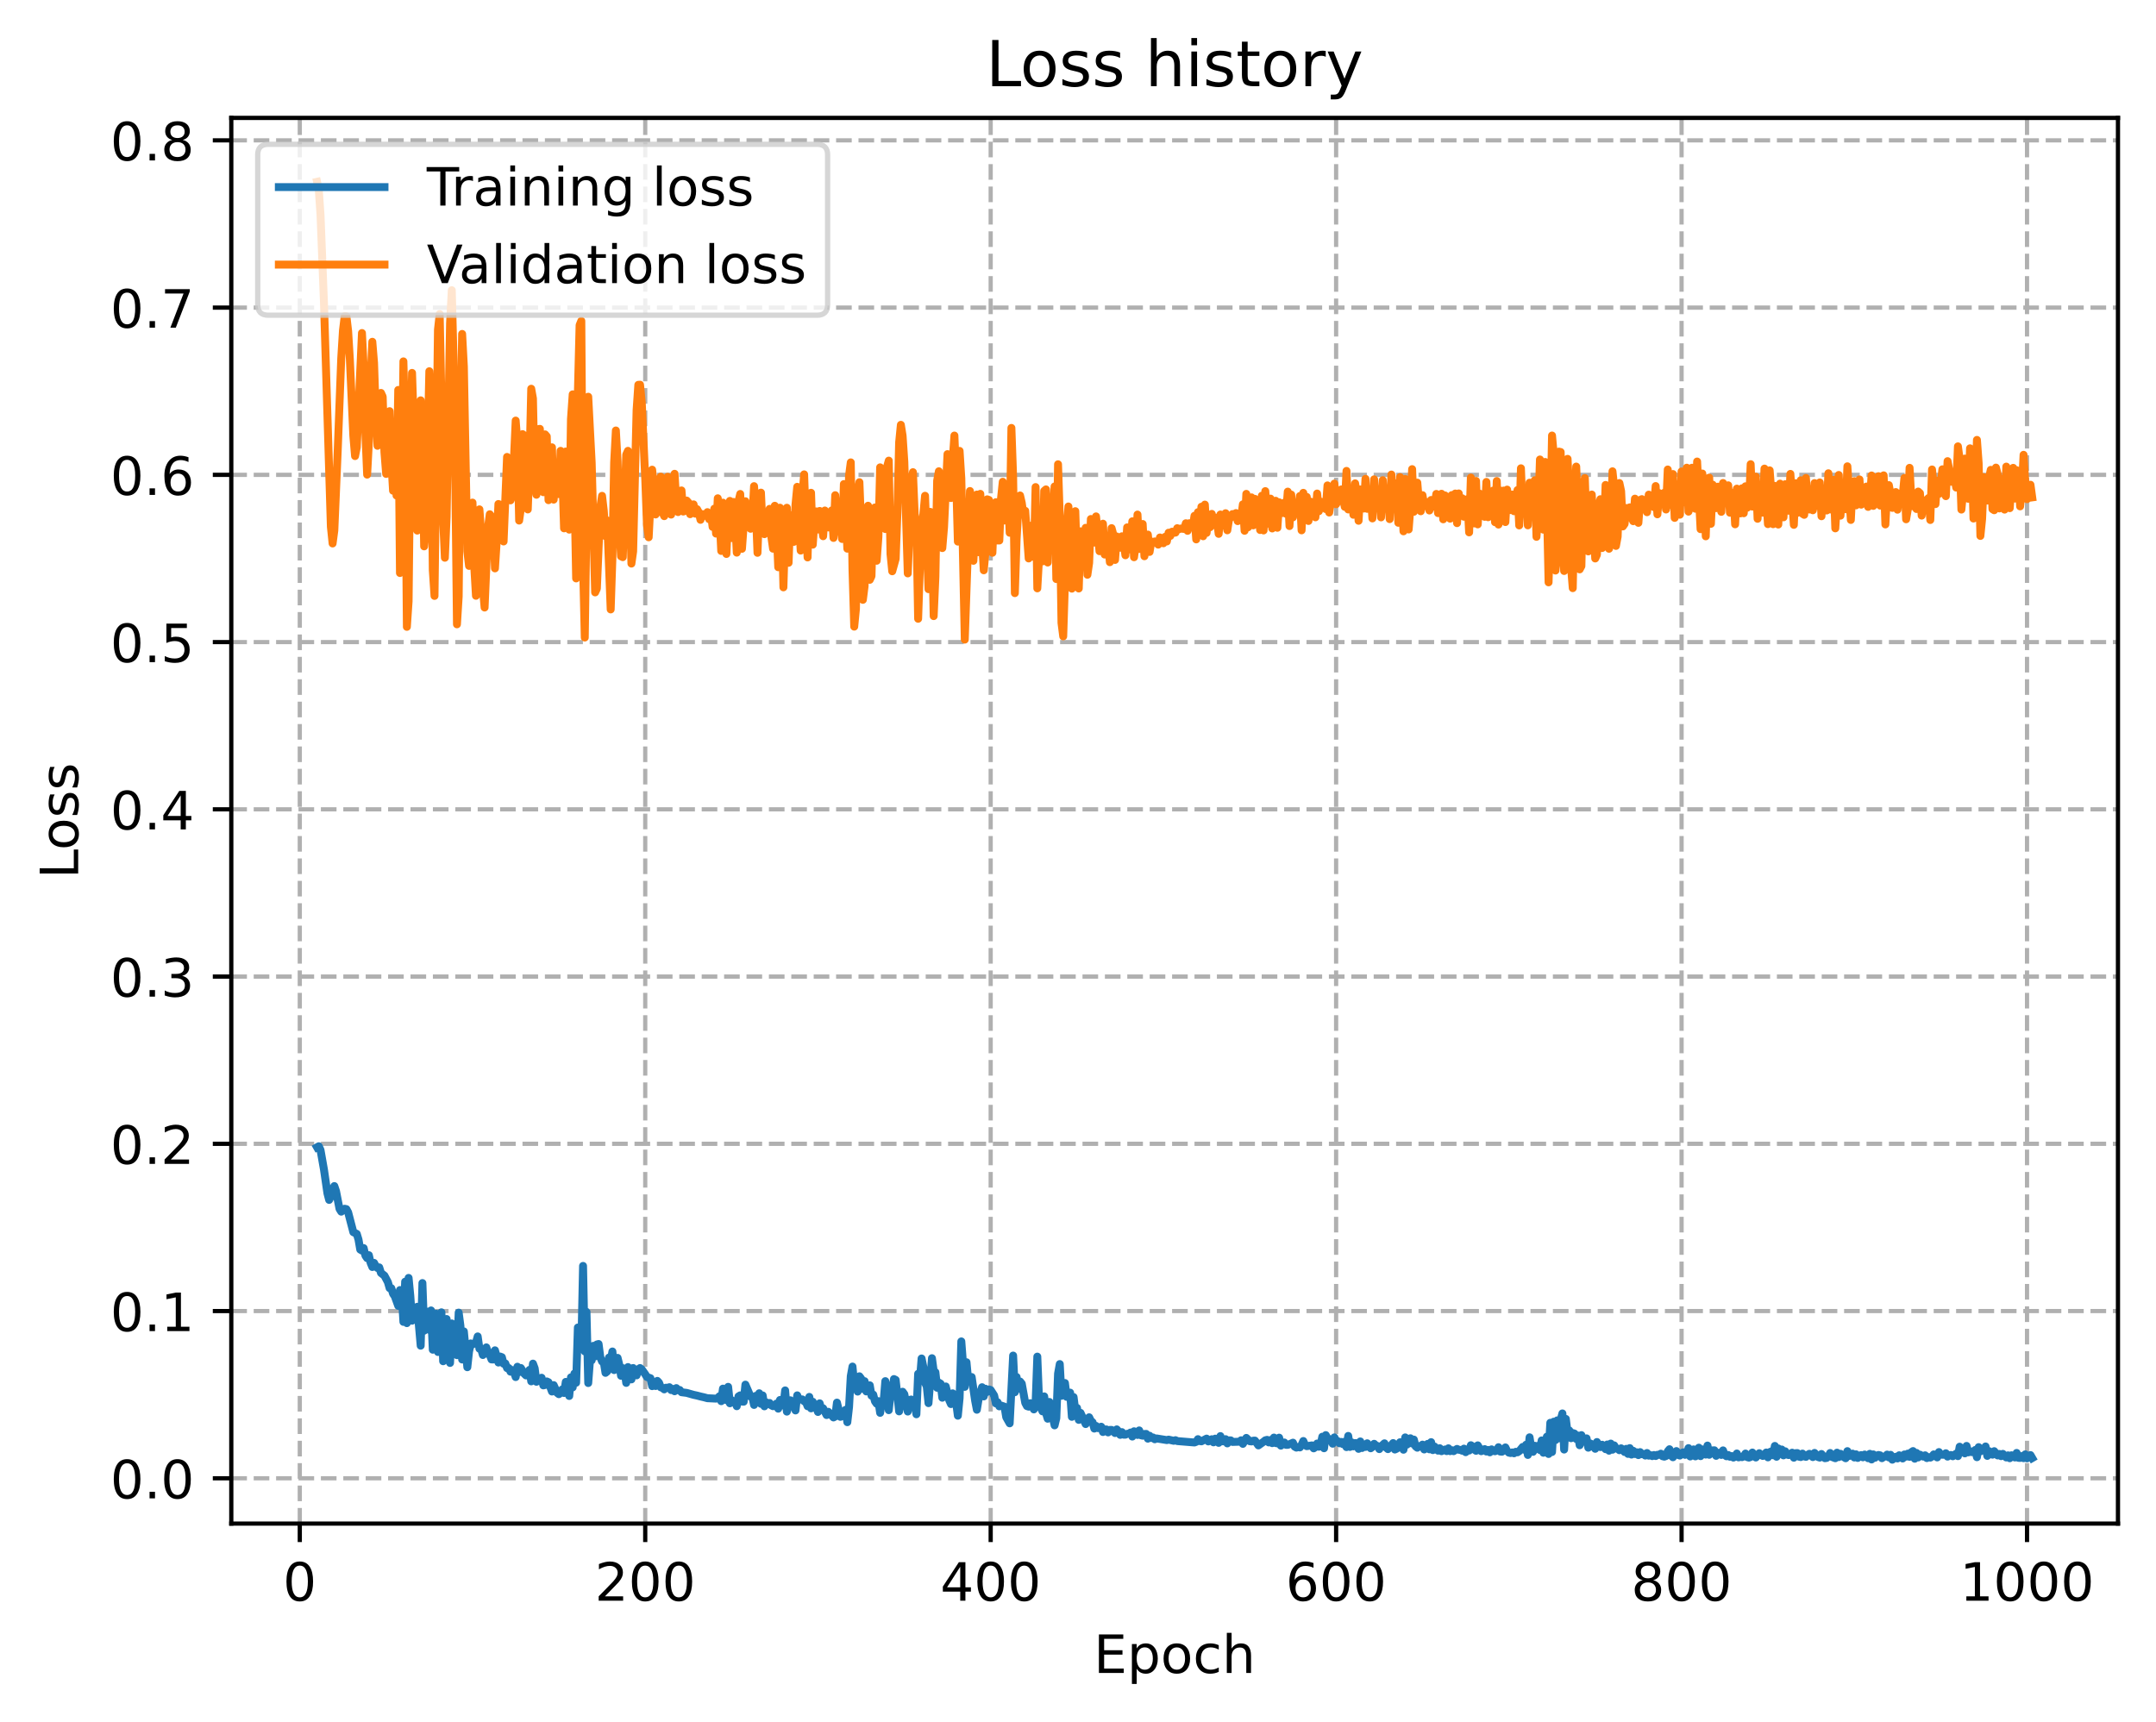 <?xml version="1.0" encoding="utf-8" standalone="no"?>
<!DOCTYPE svg PUBLIC "-//W3C//DTD SVG 1.1//EN"
  "http://www.w3.org/Graphics/SVG/1.1/DTD/svg11.dtd">
<!-- Created with matplotlib (https://matplotlib.org/) -->
<svg height="325.986pt" version="1.1" viewBox="0 0 408.101 325.986" width="408.101pt" xmlns="http://www.w3.org/2000/svg" xmlns:xlink="http://www.w3.org/1999/xlink">
 <defs>
  <style type="text/css">
*{stroke-linecap:butt;stroke-linejoin:round;}
  </style>
 </defs>
 <g id="figure_1">
  <g id="patch_1">
   <path d="M 0 325.986 
L 408.101 325.986 
L 408.101 0 
L 0 0 
z
" style="fill:#ffffff;"/>
  </g>
  <g id="axes_1">
   <g id="patch_2">
    <path d="M 43.781 288.43 
L 400.901 288.43 
L 400.901 22.318 
L 43.781 22.318 
z
" style="fill:#ffffff;"/>
   </g>
   <g id="matplotlib.axis_1">
    <g id="xtick_1">
     <g id="line2d_1">
      <path clip-path="url(#p066f5f143b)" d="M 56.745 288.43 
L 56.745 22.318 
" style="fill:none;stroke:#b0b0b0;stroke-dasharray:2.96,1.28;stroke-dashoffset:0;stroke-width:0.8;"/>
     </g>
     <g id="line2d_2">
      <defs>
       <path d="M 0 0 
L 0 3.5 
" id="m3bfc0290a1" style="stroke:#000000;stroke-width:0.8;"/>
      </defs>
      <g>
       <use style="stroke:#000000;stroke-width:0.8;" x="56.745" xlink:href="#m3bfc0290a1" y="288.43"/>
      </g>
     </g>
     <g id="text_1">
      <!-- 0 -->
      <defs>
       <path d="M 31.781 66.406 
Q 24.172 66.406 20.328 58.906 
Q 16.5 51.422 16.5 36.375 
Q 16.5 21.391 20.328 13.891 
Q 24.172 6.391 31.781 6.391 
Q 39.453 6.391 43.281 13.891 
Q 47.125 21.391 47.125 36.375 
Q 47.125 51.422 43.281 58.906 
Q 39.453 66.406 31.781 66.406 
z
M 31.781 74.219 
Q 44.047 74.219 50.516 64.516 
Q 56.984 54.828 56.984 36.375 
Q 56.984 17.969 50.516 8.266 
Q 44.047 -1.422 31.781 -1.422 
Q 19.531 -1.422 13.062 8.266 
Q 6.594 17.969 6.594 36.375 
Q 6.594 54.828 13.062 64.516 
Q 19.531 74.219 31.781 74.219 
z
" id="DejaVuSans-48"/>
      </defs>
      <g transform="translate(53.563 303.029)scale(0.1 -0.1)">
       <use xlink:href="#DejaVuSans-48"/>
      </g>
     </g>
    </g>
    <g id="xtick_2">
     <g id="line2d_3">
      <path clip-path="url(#p066f5f143b)" d="M 122.133 288.43 
L 122.133 22.318 
" style="fill:none;stroke:#b0b0b0;stroke-dasharray:2.96,1.28;stroke-dashoffset:0;stroke-width:0.8;"/>
     </g>
     <g id="line2d_4">
      <g>
       <use style="stroke:#000000;stroke-width:0.8;" x="122.133" xlink:href="#m3bfc0290a1" y="288.43"/>
      </g>
     </g>
     <g id="text_2">
      <!-- 200 -->
      <defs>
       <path d="M 19.188 8.297 
L 53.609 8.297 
L 53.609 0 
L 7.328 0 
L 7.328 8.297 
Q 12.938 14.109 22.625 23.891 
Q 32.328 33.688 34.812 36.531 
Q 39.547 41.844 41.422 45.531 
Q 43.312 49.219 43.312 52.781 
Q 43.312 58.594 39.234 62.25 
Q 35.156 65.922 28.609 65.922 
Q 23.969 65.922 18.812 64.312 
Q 13.672 62.703 7.812 59.422 
L 7.812 69.391 
Q 13.766 71.781 18.938 73 
Q 24.125 74.219 28.422 74.219 
Q 39.75 74.219 46.484 68.547 
Q 53.219 62.891 53.219 53.422 
Q 53.219 48.922 51.531 44.891 
Q 49.859 40.875 45.406 35.406 
Q 44.188 33.984 37.641 27.219 
Q 31.109 20.453 19.188 8.297 
z
" id="DejaVuSans-50"/>
      </defs>
      <g transform="translate(112.589 303.029)scale(0.1 -0.1)">
       <use xlink:href="#DejaVuSans-50"/>
       <use x="63.623" xlink:href="#DejaVuSans-48"/>
       <use x="127.246" xlink:href="#DejaVuSans-48"/>
      </g>
     </g>
    </g>
    <g id="xtick_3">
     <g id="line2d_5">
      <path clip-path="url(#p066f5f143b)" d="M 187.522 288.43 
L 187.522 22.318 
" style="fill:none;stroke:#b0b0b0;stroke-dasharray:2.96,1.28;stroke-dashoffset:0;stroke-width:0.8;"/>
     </g>
     <g id="line2d_6">
      <g>
       <use style="stroke:#000000;stroke-width:0.8;" x="187.522" xlink:href="#m3bfc0290a1" y="288.43"/>
      </g>
     </g>
     <g id="text_3">
      <!-- 400 -->
      <defs>
       <path d="M 37.797 64.312 
L 12.891 25.391 
L 37.797 25.391 
z
M 35.203 72.906 
L 47.609 72.906 
L 47.609 25.391 
L 58.016 25.391 
L 58.016 17.188 
L 47.609 17.188 
L 47.609 0 
L 37.797 0 
L 37.797 17.188 
L 4.891 17.188 
L 4.891 26.703 
z
" id="DejaVuSans-52"/>
      </defs>
      <g transform="translate(177.978 303.029)scale(0.1 -0.1)">
       <use xlink:href="#DejaVuSans-52"/>
       <use x="63.623" xlink:href="#DejaVuSans-48"/>
       <use x="127.246" xlink:href="#DejaVuSans-48"/>
      </g>
     </g>
    </g>
    <g id="xtick_4">
     <g id="line2d_7">
      <path clip-path="url(#p066f5f143b)" d="M 252.91 288.43 
L 252.91 22.318 
" style="fill:none;stroke:#b0b0b0;stroke-dasharray:2.96,1.28;stroke-dashoffset:0;stroke-width:0.8;"/>
     </g>
     <g id="line2d_8">
      <g>
       <use style="stroke:#000000;stroke-width:0.8;" x="252.91" xlink:href="#m3bfc0290a1" y="288.43"/>
      </g>
     </g>
     <g id="text_4">
      <!-- 600 -->
      <defs>
       <path d="M 33.016 40.375 
Q 26.375 40.375 22.484 35.828 
Q 18.609 31.297 18.609 23.391 
Q 18.609 15.531 22.484 10.953 
Q 26.375 6.391 33.016 6.391 
Q 39.656 6.391 43.531 10.953 
Q 47.406 15.531 47.406 23.391 
Q 47.406 31.297 43.531 35.828 
Q 39.656 40.375 33.016 40.375 
z
M 52.594 71.297 
L 52.594 62.312 
Q 48.875 64.062 45.094 64.984 
Q 41.312 65.922 37.594 65.922 
Q 27.828 65.922 22.672 59.328 
Q 17.531 52.734 16.797 39.406 
Q 19.672 43.656 24.016 45.922 
Q 28.375 48.188 33.594 48.188 
Q 44.578 48.188 50.953 41.516 
Q 57.328 34.859 57.328 23.391 
Q 57.328 12.156 50.688 5.359 
Q 44.047 -1.422 33.016 -1.422 
Q 20.359 -1.422 13.672 8.266 
Q 6.984 17.969 6.984 36.375 
Q 6.984 53.656 15.188 63.938 
Q 23.391 74.219 37.203 74.219 
Q 40.922 74.219 44.703 73.484 
Q 48.484 72.75 52.594 71.297 
z
" id="DejaVuSans-54"/>
      </defs>
      <g transform="translate(243.367 303.029)scale(0.1 -0.1)">
       <use xlink:href="#DejaVuSans-54"/>
       <use x="63.623" xlink:href="#DejaVuSans-48"/>
       <use x="127.246" xlink:href="#DejaVuSans-48"/>
      </g>
     </g>
    </g>
    <g id="xtick_5">
     <g id="line2d_9">
      <path clip-path="url(#p066f5f143b)" d="M 318.299 288.43 
L 318.299 22.318 
" style="fill:none;stroke:#b0b0b0;stroke-dasharray:2.96,1.28;stroke-dashoffset:0;stroke-width:0.8;"/>
     </g>
     <g id="line2d_10">
      <g>
       <use style="stroke:#000000;stroke-width:0.8;" x="318.299" xlink:href="#m3bfc0290a1" y="288.43"/>
      </g>
     </g>
     <g id="text_5">
      <!-- 800 -->
      <defs>
       <path d="M 31.781 34.625 
Q 24.75 34.625 20.719 30.859 
Q 16.703 27.094 16.703 20.516 
Q 16.703 13.922 20.719 10.156 
Q 24.75 6.391 31.781 6.391 
Q 38.812 6.391 42.859 10.172 
Q 46.922 13.969 46.922 20.516 
Q 46.922 27.094 42.891 30.859 
Q 38.875 34.625 31.781 34.625 
z
M 21.922 38.812 
Q 15.578 40.375 12.031 44.719 
Q 8.5 49.078 8.5 55.328 
Q 8.5 64.062 14.719 69.141 
Q 20.953 74.219 31.781 74.219 
Q 42.672 74.219 48.875 69.141 
Q 55.078 64.062 55.078 55.328 
Q 55.078 49.078 51.531 44.719 
Q 48 40.375 41.703 38.812 
Q 48.828 37.156 52.797 32.312 
Q 56.781 27.484 56.781 20.516 
Q 56.781 9.906 50.312 4.234 
Q 43.844 -1.422 31.781 -1.422 
Q 19.734 -1.422 13.25 4.234 
Q 6.781 9.906 6.781 20.516 
Q 6.781 27.484 10.781 32.312 
Q 14.797 37.156 21.922 38.812 
z
M 18.312 54.391 
Q 18.312 48.734 21.844 45.562 
Q 25.391 42.391 31.781 42.391 
Q 38.141 42.391 41.719 45.562 
Q 45.312 48.734 45.312 54.391 
Q 45.312 60.062 41.719 63.234 
Q 38.141 66.406 31.781 66.406 
Q 25.391 66.406 21.844 63.234 
Q 18.312 60.062 18.312 54.391 
z
" id="DejaVuSans-56"/>
      </defs>
      <g transform="translate(308.755 303.029)scale(0.1 -0.1)">
       <use xlink:href="#DejaVuSans-56"/>
       <use x="63.623" xlink:href="#DejaVuSans-48"/>
       <use x="127.246" xlink:href="#DejaVuSans-48"/>
      </g>
     </g>
    </g>
    <g id="xtick_6">
     <g id="line2d_11">
      <path clip-path="url(#p066f5f143b)" d="M 383.688 288.43 
L 383.688 22.318 
" style="fill:none;stroke:#b0b0b0;stroke-dasharray:2.96,1.28;stroke-dashoffset:0;stroke-width:0.8;"/>
     </g>
     <g id="line2d_12">
      <g>
       <use style="stroke:#000000;stroke-width:0.8;" x="383.688" xlink:href="#m3bfc0290a1" y="288.43"/>
      </g>
     </g>
     <g id="text_6">
      <!-- 1000 -->
      <defs>
       <path d="M 12.406 8.297 
L 28.516 8.297 
L 28.516 63.922 
L 10.984 60.406 
L 10.984 69.391 
L 28.422 72.906 
L 38.281 72.906 
L 38.281 8.297 
L 54.391 8.297 
L 54.391 0 
L 12.406 0 
z
" id="DejaVuSans-49"/>
      </defs>
      <g transform="translate(370.963 303.029)scale(0.1 -0.1)">
       <use xlink:href="#DejaVuSans-49"/>
       <use x="63.623" xlink:href="#DejaVuSans-48"/>
       <use x="127.246" xlink:href="#DejaVuSans-48"/>
       <use x="190.869" xlink:href="#DejaVuSans-48"/>
      </g>
     </g>
    </g>
    <g id="text_7">
     <!-- Epoch -->
     <defs>
      <path d="M 9.812 72.906 
L 55.906 72.906 
L 55.906 64.594 
L 19.672 64.594 
L 19.672 43.016 
L 54.391 43.016 
L 54.391 34.719 
L 19.672 34.719 
L 19.672 8.297 
L 56.781 8.297 
L 56.781 0 
L 9.812 0 
z
" id="DejaVuSans-69"/>
      <path d="M 18.109 8.203 
L 18.109 -20.797 
L 9.078 -20.797 
L 9.078 54.688 
L 18.109 54.688 
L 18.109 46.391 
Q 20.953 51.266 25.266 53.625 
Q 29.594 56 35.594 56 
Q 45.562 56 51.781 48.094 
Q 58.016 40.188 58.016 27.297 
Q 58.016 14.406 51.781 6.484 
Q 45.562 -1.422 35.594 -1.422 
Q 29.594 -1.422 25.266 0.953 
Q 20.953 3.328 18.109 8.203 
z
M 48.688 27.297 
Q 48.688 37.203 44.609 42.844 
Q 40.531 48.484 33.406 48.484 
Q 26.266 48.484 22.188 42.844 
Q 18.109 37.203 18.109 27.297 
Q 18.109 17.391 22.188 11.75 
Q 26.266 6.109 33.406 6.109 
Q 40.531 6.109 44.609 11.75 
Q 48.688 17.391 48.688 27.297 
z
" id="DejaVuSans-112"/>
      <path d="M 30.609 48.391 
Q 23.391 48.391 19.188 42.75 
Q 14.984 37.109 14.984 27.297 
Q 14.984 17.484 19.156 11.844 
Q 23.344 6.203 30.609 6.203 
Q 37.797 6.203 41.984 11.859 
Q 46.188 17.531 46.188 27.297 
Q 46.188 37.016 41.984 42.703 
Q 37.797 48.391 30.609 48.391 
z
M 30.609 56 
Q 42.328 56 49.016 48.375 
Q 55.719 40.766 55.719 27.297 
Q 55.719 13.875 49.016 6.219 
Q 42.328 -1.422 30.609 -1.422 
Q 18.844 -1.422 12.172 6.219 
Q 5.516 13.875 5.516 27.297 
Q 5.516 40.766 12.172 48.375 
Q 18.844 56 30.609 56 
z
" id="DejaVuSans-111"/>
      <path d="M 48.781 52.594 
L 48.781 44.188 
Q 44.969 46.297 41.141 47.344 
Q 37.312 48.391 33.406 48.391 
Q 24.656 48.391 19.812 42.844 
Q 14.984 37.312 14.984 27.297 
Q 14.984 17.281 19.812 11.734 
Q 24.656 6.203 33.406 6.203 
Q 37.312 6.203 41.141 7.25 
Q 44.969 8.297 48.781 10.406 
L 48.781 2.094 
Q 45.016 0.344 40.984 -0.531 
Q 36.969 -1.422 32.422 -1.422 
Q 20.062 -1.422 12.781 6.344 
Q 5.516 14.109 5.516 27.297 
Q 5.516 40.672 12.859 48.328 
Q 20.219 56 33.016 56 
Q 37.156 56 41.109 55.141 
Q 45.062 54.297 48.781 52.594 
z
" id="DejaVuSans-99"/>
      <path d="M 54.891 33.016 
L 54.891 0 
L 45.906 0 
L 45.906 32.719 
Q 45.906 40.484 42.875 44.328 
Q 39.844 48.188 33.797 48.188 
Q 26.516 48.188 22.312 43.547 
Q 18.109 38.922 18.109 30.906 
L 18.109 0 
L 9.078 0 
L 9.078 75.984 
L 18.109 75.984 
L 18.109 46.188 
Q 21.344 51.125 25.703 53.562 
Q 30.078 56 35.797 56 
Q 45.219 56 50.047 50.172 
Q 54.891 44.344 54.891 33.016 
z
" id="DejaVuSans-104"/>
     </defs>
     <g transform="translate(207.03 316.707)scale(0.1 -0.1)">
      <use xlink:href="#DejaVuSans-69"/>
      <use x="63.184" xlink:href="#DejaVuSans-112"/>
      <use x="126.66" xlink:href="#DejaVuSans-111"/>
      <use x="187.842" xlink:href="#DejaVuSans-99"/>
      <use x="242.822" xlink:href="#DejaVuSans-104"/>
     </g>
    </g>
   </g>
   <g id="matplotlib.axis_2">
    <g id="ytick_1">
     <g id="line2d_13">
      <path clip-path="url(#p066f5f143b)" d="M 43.781 279.854 
L 400.901 279.854 
" style="fill:none;stroke:#b0b0b0;stroke-dasharray:2.96,1.28;stroke-dashoffset:0;stroke-width:0.8;"/>
     </g>
     <g id="line2d_14">
      <defs>
       <path d="M 0 0 
L -3.5 0 
" id="md1c597c0de" style="stroke:#000000;stroke-width:0.8;"/>
      </defs>
      <g>
       <use style="stroke:#000000;stroke-width:0.8;" x="43.781" xlink:href="#md1c597c0de" y="279.854"/>
      </g>
     </g>
     <g id="text_8">
      <!-- 0.0 -->
      <defs>
       <path d="M 10.688 12.406 
L 21 12.406 
L 21 0 
L 10.688 0 
z
" id="DejaVuSans-46"/>
      </defs>
      <g transform="translate(20.878 283.653)scale(0.1 -0.1)">
       <use xlink:href="#DejaVuSans-48"/>
       <use x="63.623" xlink:href="#DejaVuSans-46"/>
       <use x="95.41" xlink:href="#DejaVuSans-48"/>
      </g>
     </g>
    </g>
    <g id="ytick_2">
     <g id="line2d_15">
      <path clip-path="url(#p066f5f143b)" d="M 43.781 248.194 
L 400.901 248.194 
" style="fill:none;stroke:#b0b0b0;stroke-dasharray:2.96,1.28;stroke-dashoffset:0;stroke-width:0.8;"/>
     </g>
     <g id="line2d_16">
      <g>
       <use style="stroke:#000000;stroke-width:0.8;" x="43.781" xlink:href="#md1c597c0de" y="248.194"/>
      </g>
     </g>
     <g id="text_9">
      <!-- 0.1 -->
      <g transform="translate(20.878 251.993)scale(0.1 -0.1)">
       <use xlink:href="#DejaVuSans-48"/>
       <use x="63.623" xlink:href="#DejaVuSans-46"/>
       <use x="95.41" xlink:href="#DejaVuSans-49"/>
      </g>
     </g>
    </g>
    <g id="ytick_3">
     <g id="line2d_17">
      <path clip-path="url(#p066f5f143b)" d="M 43.781 216.533 
L 400.901 216.533 
" style="fill:none;stroke:#b0b0b0;stroke-dasharray:2.96,1.28;stroke-dashoffset:0;stroke-width:0.8;"/>
     </g>
     <g id="line2d_18">
      <g>
       <use style="stroke:#000000;stroke-width:0.8;" x="43.781" xlink:href="#md1c597c0de" y="216.533"/>
      </g>
     </g>
     <g id="text_10">
      <!-- 0.2 -->
      <g transform="translate(20.878 220.332)scale(0.1 -0.1)">
       <use xlink:href="#DejaVuSans-48"/>
       <use x="63.623" xlink:href="#DejaVuSans-46"/>
       <use x="95.41" xlink:href="#DejaVuSans-50"/>
      </g>
     </g>
    </g>
    <g id="ytick_4">
     <g id="line2d_19">
      <path clip-path="url(#p066f5f143b)" d="M 43.781 184.873 
L 400.901 184.873 
" style="fill:none;stroke:#b0b0b0;stroke-dasharray:2.96,1.28;stroke-dashoffset:0;stroke-width:0.8;"/>
     </g>
     <g id="line2d_20">
      <g>
       <use style="stroke:#000000;stroke-width:0.8;" x="43.781" xlink:href="#md1c597c0de" y="184.873"/>
      </g>
     </g>
     <g id="text_11">
      <!-- 0.3 -->
      <defs>
       <path d="M 40.578 39.312 
Q 47.656 37.797 51.625 33 
Q 55.609 28.219 55.609 21.188 
Q 55.609 10.406 48.188 4.484 
Q 40.766 -1.422 27.094 -1.422 
Q 22.516 -1.422 17.656 -0.516 
Q 12.797 0.391 7.625 2.203 
L 7.625 11.719 
Q 11.719 9.328 16.594 8.109 
Q 21.484 6.891 26.812 6.891 
Q 36.078 6.891 40.938 10.547 
Q 45.797 14.203 45.797 21.188 
Q 45.797 27.641 41.281 31.266 
Q 36.766 34.906 28.719 34.906 
L 20.219 34.906 
L 20.219 43.016 
L 29.109 43.016 
Q 36.375 43.016 40.234 45.922 
Q 44.094 48.828 44.094 54.297 
Q 44.094 59.906 40.109 62.906 
Q 36.141 65.922 28.719 65.922 
Q 24.656 65.922 20.016 65.031 
Q 15.375 64.156 9.812 62.312 
L 9.812 71.094 
Q 15.438 72.656 20.344 73.438 
Q 25.25 74.219 29.594 74.219 
Q 40.828 74.219 47.359 69.109 
Q 53.906 64.016 53.906 55.328 
Q 53.906 49.266 50.438 45.094 
Q 46.969 40.922 40.578 39.312 
z
" id="DejaVuSans-51"/>
      </defs>
      <g transform="translate(20.878 188.672)scale(0.1 -0.1)">
       <use xlink:href="#DejaVuSans-48"/>
       <use x="63.623" xlink:href="#DejaVuSans-46"/>
       <use x="95.41" xlink:href="#DejaVuSans-51"/>
      </g>
     </g>
    </g>
    <g id="ytick_5">
     <g id="line2d_21">
      <path clip-path="url(#p066f5f143b)" d="M 43.781 153.212 
L 400.901 153.212 
" style="fill:none;stroke:#b0b0b0;stroke-dasharray:2.96,1.28;stroke-dashoffset:0;stroke-width:0.8;"/>
     </g>
     <g id="line2d_22">
      <g>
       <use style="stroke:#000000;stroke-width:0.8;" x="43.781" xlink:href="#md1c597c0de" y="153.212"/>
      </g>
     </g>
     <g id="text_12">
      <!-- 0.4 -->
      <g transform="translate(20.878 157.012)scale(0.1 -0.1)">
       <use xlink:href="#DejaVuSans-48"/>
       <use x="63.623" xlink:href="#DejaVuSans-46"/>
       <use x="95.41" xlink:href="#DejaVuSans-52"/>
      </g>
     </g>
    </g>
    <g id="ytick_6">
     <g id="line2d_23">
      <path clip-path="url(#p066f5f143b)" d="M 43.781 121.552 
L 400.901 121.552 
" style="fill:none;stroke:#b0b0b0;stroke-dasharray:2.96,1.28;stroke-dashoffset:0;stroke-width:0.8;"/>
     </g>
     <g id="line2d_24">
      <g>
       <use style="stroke:#000000;stroke-width:0.8;" x="43.781" xlink:href="#md1c597c0de" y="121.552"/>
      </g>
     </g>
     <g id="text_13">
      <!-- 0.5 -->
      <defs>
       <path d="M 10.797 72.906 
L 49.516 72.906 
L 49.516 64.594 
L 19.828 64.594 
L 19.828 46.734 
Q 21.969 47.469 24.109 47.828 
Q 26.266 48.188 28.422 48.188 
Q 40.625 48.188 47.75 41.5 
Q 54.891 34.812 54.891 23.391 
Q 54.891 11.625 47.562 5.094 
Q 40.234 -1.422 26.906 -1.422 
Q 22.312 -1.422 17.547 -0.641 
Q 12.797 0.141 7.719 1.703 
L 7.719 11.625 
Q 12.109 9.234 16.797 8.062 
Q 21.484 6.891 26.703 6.891 
Q 35.156 6.891 40.078 11.328 
Q 45.016 15.766 45.016 23.391 
Q 45.016 31 40.078 35.438 
Q 35.156 39.891 26.703 39.891 
Q 22.75 39.891 18.812 39.016 
Q 14.891 38.141 10.797 36.281 
z
" id="DejaVuSans-53"/>
      </defs>
      <g transform="translate(20.878 125.351)scale(0.1 -0.1)">
       <use xlink:href="#DejaVuSans-48"/>
       <use x="63.623" xlink:href="#DejaVuSans-46"/>
       <use x="95.41" xlink:href="#DejaVuSans-53"/>
      </g>
     </g>
    </g>
    <g id="ytick_7">
     <g id="line2d_25">
      <path clip-path="url(#p066f5f143b)" d="M 43.781 89.892 
L 400.901 89.892 
" style="fill:none;stroke:#b0b0b0;stroke-dasharray:2.96,1.28;stroke-dashoffset:0;stroke-width:0.8;"/>
     </g>
     <g id="line2d_26">
      <g>
       <use style="stroke:#000000;stroke-width:0.8;" x="43.781" xlink:href="#md1c597c0de" y="89.892"/>
      </g>
     </g>
     <g id="text_14">
      <!-- 0.6 -->
      <g transform="translate(20.878 93.691)scale(0.1 -0.1)">
       <use xlink:href="#DejaVuSans-48"/>
       <use x="63.623" xlink:href="#DejaVuSans-46"/>
       <use x="95.41" xlink:href="#DejaVuSans-54"/>
      </g>
     </g>
    </g>
    <g id="ytick_8">
     <g id="line2d_27">
      <path clip-path="url(#p066f5f143b)" d="M 43.781 58.231 
L 400.901 58.231 
" style="fill:none;stroke:#b0b0b0;stroke-dasharray:2.96,1.28;stroke-dashoffset:0;stroke-width:0.8;"/>
     </g>
     <g id="line2d_28">
      <g>
       <use style="stroke:#000000;stroke-width:0.8;" x="43.781" xlink:href="#md1c597c0de" y="58.231"/>
      </g>
     </g>
     <g id="text_15">
      <!-- 0.7 -->
      <defs>
       <path d="M 8.203 72.906 
L 55.078 72.906 
L 55.078 68.703 
L 28.609 0 
L 18.312 0 
L 43.219 64.594 
L 8.203 64.594 
z
" id="DejaVuSans-55"/>
      </defs>
      <g transform="translate(20.878 62.03)scale(0.1 -0.1)">
       <use xlink:href="#DejaVuSans-48"/>
       <use x="63.623" xlink:href="#DejaVuSans-46"/>
       <use x="95.41" xlink:href="#DejaVuSans-55"/>
      </g>
     </g>
    </g>
    <g id="ytick_9">
     <g id="line2d_29">
      <path clip-path="url(#p066f5f143b)" d="M 43.781 26.571 
L 400.901 26.571 
" style="fill:none;stroke:#b0b0b0;stroke-dasharray:2.96,1.28;stroke-dashoffset:0;stroke-width:0.8;"/>
     </g>
     <g id="line2d_30">
      <g>
       <use style="stroke:#000000;stroke-width:0.8;" x="43.781" xlink:href="#md1c597c0de" y="26.571"/>
      </g>
     </g>
     <g id="text_16">
      <!-- 0.8 -->
      <g transform="translate(20.878 30.37)scale(0.1 -0.1)">
       <use xlink:href="#DejaVuSans-48"/>
       <use x="63.623" xlink:href="#DejaVuSans-46"/>
       <use x="95.41" xlink:href="#DejaVuSans-56"/>
      </g>
     </g>
    </g>
    <g id="text_17">
     <!-- Loss -->
     <defs>
      <path d="M 9.812 72.906 
L 19.672 72.906 
L 19.672 8.297 
L 55.172 8.297 
L 55.172 0 
L 9.812 0 
z
" id="DejaVuSans-76"/>
      <path d="M 44.281 53.078 
L 44.281 44.578 
Q 40.484 46.531 36.375 47.5 
Q 32.281 48.484 27.875 48.484 
Q 21.188 48.484 17.844 46.438 
Q 14.5 44.391 14.5 40.281 
Q 14.5 37.156 16.891 35.375 
Q 19.281 33.594 26.516 31.984 
L 29.594 31.297 
Q 39.156 29.25 43.188 25.516 
Q 47.219 21.781 47.219 15.094 
Q 47.219 7.469 41.188 3.016 
Q 35.156 -1.422 24.609 -1.422 
Q 20.219 -1.422 15.453 -0.562 
Q 10.688 0.297 5.422 2 
L 5.422 11.281 
Q 10.406 8.688 15.234 7.391 
Q 20.062 6.109 24.812 6.109 
Q 31.156 6.109 34.562 8.281 
Q 37.984 10.453 37.984 14.406 
Q 37.984 18.062 35.516 20.016 
Q 33.062 21.969 24.703 23.781 
L 21.578 24.516 
Q 13.234 26.266 9.516 29.906 
Q 5.812 33.547 5.812 39.891 
Q 5.812 47.609 11.281 51.797 
Q 16.75 56 26.812 56 
Q 31.781 56 36.172 55.266 
Q 40.578 54.547 44.281 53.078 
z
" id="DejaVuSans-115"/>
     </defs>
     <g transform="translate(14.798 166.341)rotate(-90)scale(0.1 -0.1)">
      <use xlink:href="#DejaVuSans-76"/>
      <use x="53.963" xlink:href="#DejaVuSans-111"/>
      <use x="115.145" xlink:href="#DejaVuSans-115"/>
      <use x="167.244" xlink:href="#DejaVuSans-115"/>
     </g>
    </g>
   </g>
   <g id="line2d_31">
    <path clip-path="url(#p066f5f143b)" d="M 60.014 217.182 
L 60.341 216.995 
L 60.668 217.707 
L 61.322 221.418 
L 61.976 225.904 
L 62.303 227.154 
L 62.63 226.501 
L 62.956 225.142 
L 63.283 224.534 
L 63.61 225.508 
L 64.264 228.851 
L 64.591 229.377 
L 65.245 228.826 
L 65.572 228.904 
L 65.899 229.505 
L 66.88 233.261 
L 67.534 233.592 
L 67.861 234.672 
L 68.188 236.554 
L 68.514 236.748 
L 68.841 236.28 
L 69.168 237.707 
L 69.495 238.186 
L 69.822 237.618 
L 70.149 239.059 
L 70.476 239.857 
L 70.803 239.076 
L 71.13 239.691 
L 71.457 240.043 
L 71.784 239.925 
L 72.111 240.98 
L 72.765 241.487 
L 73.419 242.716 
L 73.746 243.857 
L 74.073 243.87 
L 74.399 244.919 
L 74.726 245.393 
L 75.38 247.212 
L 75.707 244.219 
L 76.034 245.032 
L 76.361 250.244 
L 76.688 242.633 
L 77.015 250.483 
L 77.342 241.922 
L 77.669 245.344 
L 77.996 250.024 
L 78.323 249.601 
L 78.977 247.388 
L 79.631 254.751 
L 79.958 242.894 
L 80.284 251.915 
L 80.611 251.327 
L 80.938 248.307 
L 81.265 251.756 
L 81.592 248.076 
L 81.919 255.515 
L 82.573 248.702 
L 82.9 255.947 
L 83.227 250.371 
L 83.554 248.433 
L 83.881 257.695 
L 84.535 249.701 
L 85.189 258.018 
L 85.516 250.539 
L 85.842 250.873 
L 86.169 254.593 
L 86.496 256.542 
L 86.823 248.489 
L 87.15 250.969 
L 87.477 257.366 
L 87.804 252.049 
L 88.458 258.829 
L 88.785 255.861 
L 89.112 254.322 
L 89.439 254.517 
L 90.093 254.156 
L 90.42 252.998 
L 90.747 255.319 
L 91.074 255.387 
L 91.401 256.518 
L 91.727 256.236 
L 92.054 255.071 
L 92.381 256.084 
L 92.708 256.516 
L 93.035 257.357 
L 93.362 257.364 
L 93.689 255.626 
L 94.343 257.94 
L 94.67 256.805 
L 94.997 256.928 
L 95.324 258.175 
L 95.651 258.114 
L 95.978 258.995 
L 96.305 258.984 
L 96.632 259.672 
L 96.959 259.363 
L 97.285 259.721 
L 97.612 260.691 
L 97.939 258.735 
L 98.266 259.757 
L 98.593 258.977 
L 99.247 260.073 
L 99.574 260.385 
L 100.228 259.332 
L 100.555 261.502 
L 100.882 258.146 
L 101.209 259.031 
L 101.536 261.581 
L 101.863 261.404 
L 102.517 260.819 
L 102.844 262.266 
L 103.17 262.192 
L 103.497 261.515 
L 103.824 261.671 
L 104.478 263.43 
L 104.805 262.216 
L 105.459 263.68 
L 105.786 263.932 
L 106.113 263.687 
L 106.44 263.027 
L 106.767 263.705 
L 107.094 261.603 
L 107.421 262.302 
L 107.748 264.272 
L 108.075 260.743 
L 108.402 262.647 
L 108.729 260.028 
L 109.055 261.768 
L 109.382 251.308 
L 109.709 252.431 
L 110.036 255.004 
L 110.363 239.65 
L 110.69 255.842 
L 111.017 248.351 
L 111.344 261.822 
L 111.671 257.554 
L 111.998 257.53 
L 112.325 254.777 
L 112.652 256.771 
L 112.979 254.519 
L 113.306 254.431 
L 113.633 256.948 
L 113.96 257.743 
L 114.287 257.87 
L 114.613 259.893 
L 114.94 259.622 
L 115.267 257 
L 115.594 257.614 
L 115.921 255.85 
L 116.248 259.372 
L 116.575 257.689 
L 116.902 257.058 
L 117.229 258.37 
L 117.556 260.453 
L 117.883 258.998 
L 118.21 259.436 
L 118.537 261.794 
L 118.864 258.797 
L 119.191 259.084 
L 119.518 261.133 
L 119.845 258.979 
L 120.172 259.839 
L 120.498 260.368 
L 120.825 259.212 
L 121.152 258.983 
L 121.479 259.238 
L 122.133 260.162 
L 122.46 260.683 
L 123.114 260.899 
L 123.441 262.411 
L 123.768 261.986 
L 124.095 262.387 
L 124.422 261.414 
L 124.749 261.762 
L 125.076 262.641 
L 125.403 262.738 
L 125.73 263.021 
L 126.056 262.705 
L 126.383 262.722 
L 126.71 262.61 
L 127.037 263.154 
L 127.364 262.932 
L 127.691 263.378 
L 128.018 262.781 
L 128.345 263.186 
L 128.672 263.137 
L 128.999 263.562 
L 129.98 263.686 
L 131.288 264.056 
L 131.941 264.197 
L 132.595 264.37 
L 133.249 264.518 
L 133.903 264.695 
L 135.538 264.774 
L 135.865 264.647 
L 136.192 264.316 
L 136.519 265.258 
L 136.846 262.879 
L 137.173 264.705 
L 137.5 265.065 
L 137.826 262.54 
L 138.153 265.657 
L 138.48 265.065 
L 138.807 265.363 
L 139.134 265.335 
L 139.461 266.21 
L 139.788 264.35 
L 140.115 264.152 
L 140.442 265.334 
L 140.769 265.353 
L 141.096 262.125 
L 142.077 264.399 
L 142.404 264.418 
L 142.731 265.968 
L 143.058 264.251 
L 143.384 265.166 
L 143.711 263.757 
L 144.038 265.761 
L 144.365 264.169 
L 144.692 266.229 
L 145.019 265.469 
L 145.346 265.824 
L 145.673 265.595 
L 146 266.048 
L 146.327 266.208 
L 146.654 266.039 
L 146.981 265.708 
L 147.308 266.675 
L 147.635 265.03 
L 148.289 266.084 
L 148.616 263.217 
L 148.943 267.235 
L 149.596 265.085 
L 149.923 265.532 
L 150.25 265.404 
L 150.577 267.011 
L 150.904 264.153 
L 151.231 264.999 
L 151.558 264.899 
L 151.885 264.926 
L 152.212 265.274 
L 152.539 265.378 
L 152.866 266.214 
L 153.193 264.445 
L 153.52 266.615 
L 153.847 265.367 
L 154.174 266.44 
L 154.501 266.424 
L 154.827 267.298 
L 155.154 265.663 
L 155.481 266.854 
L 155.808 266.604 
L 156.462 267.884 
L 156.789 267.268 
L 157.77 268.336 
L 158.097 268.154 
L 158.424 265.527 
L 159.078 268.221 
L 159.732 267.94 
L 160.059 266.888 
L 160.386 269.234 
L 160.712 266.355 
L 161.039 260.516 
L 161.366 258.702 
L 161.693 262.164 
L 162.02 260.704 
L 162.347 263.441 
L 162.674 260.544 
L 163.001 260.978 
L 163.328 262.923 
L 163.655 261.469 
L 163.982 263.414 
L 164.309 263.256 
L 164.636 262.253 
L 164.963 264.214 
L 165.29 264.008 
L 165.617 265.283 
L 165.944 265.741 
L 166.27 265.247 
L 166.597 267.466 
L 166.924 265.444 
L 167.251 265.422 
L 167.578 261.463 
L 167.905 262.774 
L 168.232 266.96 
L 168.559 263.932 
L 168.886 264.007 
L 169.213 261.068 
L 169.54 261.234 
L 170.194 267.187 
L 170.521 264.66 
L 170.848 263.471 
L 171.175 263.926 
L 171.829 267.22 
L 172.155 265.037 
L 172.482 264.94 
L 172.809 265.633 
L 173.136 265.587 
L 173.463 267.735 
L 173.79 260.068 
L 174.117 261.291 
L 174.444 257.173 
L 174.771 258.772 
L 175.098 261.74 
L 175.425 262.484 
L 175.752 265.627 
L 176.406 257.12 
L 176.733 259.536 
L 177.06 259.777 
L 177.387 262.719 
L 177.714 261.744 
L 178.04 261.941 
L 178.367 264.603 
L 178.694 262.782 
L 179.021 262.469 
L 179.675 265.077 
L 180.002 265.805 
L 180.329 263.773 
L 180.656 265.432 
L 180.983 265.564 
L 181.31 268.006 
L 181.637 264.706 
L 181.964 253.94 
L 182.618 262.548 
L 182.945 257.885 
L 183.272 261.388 
L 183.598 261.346 
L 183.925 260.686 
L 184.579 265.172 
L 184.906 266.878 
L 185.233 264.884 
L 185.887 262.613 
L 186.214 264.356 
L 186.541 262.902 
L 186.868 263.521 
L 187.195 263.035 
L 187.522 263.148 
L 188.176 264.171 
L 188.503 265.678 
L 188.83 265.459 
L 189.157 266.233 
L 189.483 266.082 
L 190.137 266.294 
L 190.464 268.29 
L 191.118 269.451 
L 191.772 256.62 
L 192.099 263.563 
L 192.426 260.673 
L 192.753 262.899 
L 193.08 261.534 
L 193.407 261.935 
L 194.061 265.568 
L 194.388 266.188 
L 194.715 266.296 
L 195.041 265.64 
L 195.368 265.926 
L 195.695 266.813 
L 196.022 265.693 
L 196.349 256.819 
L 196.676 265.025 
L 197.003 266.468 
L 197.33 267.184 
L 197.657 264.349 
L 197.984 267.483 
L 198.311 268.578 
L 198.638 265.403 
L 199.619 269.833 
L 199.946 268.475 
L 200.273 260.043 
L 200.6 258.229 
L 200.926 264.234 
L 201.253 263.318 
L 201.58 261.817 
L 201.907 264.436 
L 202.561 263.641 
L 202.888 268.222 
L 203.215 264.476 
L 203.542 267.064 
L 203.869 266.532 
L 204.196 268.795 
L 204.523 267.462 
L 205.504 269.587 
L 206.158 268.304 
L 206.485 268.972 
L 206.811 269.251 
L 207.138 270.443 
L 207.465 269.94 
L 207.792 270.357 
L 208.119 270.334 
L 208.446 270.092 
L 208.773 271.094 
L 209.1 270.599 
L 209.427 270.609 
L 209.754 271.168 
L 210.081 270.697 
L 210.408 270.698 
L 211.062 271.291 
L 211.389 270.595 
L 211.716 270.959 
L 212.043 271.635 
L 212.369 271.114 
L 212.696 271.601 
L 213.023 271.601 
L 213.35 271.432 
L 213.677 271.403 
L 214.004 271.193 
L 214.331 271.954 
L 214.658 270.954 
L 214.985 271.093 
L 215.312 271.652 
L 215.639 270.792 
L 215.966 271.71 
L 216.293 271.789 
L 216.62 271.469 
L 216.947 271.45 
L 217.274 272.354 
L 217.601 271.797 
L 217.928 272.227 
L 218.254 272.124 
L 218.581 272.467 
L 218.908 272.307 
L 220.87 272.625 
L 221.197 272.533 
L 222.178 272.758 
L 222.505 272.641 
L 222.832 272.81 
L 225.774 273.051 
L 226.101 273.073 
L 226.428 272.948 
L 226.755 272.444 
L 227.082 272.805 
L 227.409 272.859 
L 228.39 272.341 
L 228.717 272.875 
L 229.044 272.759 
L 229.371 272.459 
L 229.697 273.049 
L 230.024 272.348 
L 230.351 272.664 
L 230.678 273.147 
L 231.005 271.864 
L 231.332 272.85 
L 231.659 272.847 
L 231.986 272.447 
L 232.313 273.249 
L 232.64 272.672 
L 232.967 272.677 
L 233.294 272.972 
L 234.602 272.929 
L 234.929 272.657 
L 235.256 273.337 
L 235.909 272.21 
L 236.563 272.839 
L 236.89 272.881 
L 237.217 272.732 
L 237.544 272.721 
L 238.198 273.629 
L 239.179 272.932 
L 239.506 272.663 
L 239.833 272.576 
L 240.16 273.064 
L 240.487 272.609 
L 240.814 273.202 
L 241.14 272.145 
L 241.467 273.184 
L 241.794 273.245 
L 242.121 272.161 
L 242.448 273.674 
L 243.102 273.075 
L 243.429 273.522 
L 243.756 273.529 
L 244.41 273.262 
L 244.737 273.114 
L 245.064 273.866 
L 245.391 274.047 
L 245.718 273.939 
L 246.045 274.013 
L 246.372 273.539 
L 246.699 272.798 
L 247.025 273.543 
L 247.352 273.773 
L 248.333 273.627 
L 248.66 274.186 
L 248.987 273.959 
L 249.314 273.273 
L 249.641 273.881 
L 249.968 273.543 
L 250.295 271.983 
L 250.622 274.167 
L 250.949 271.679 
L 251.276 272.29 
L 251.93 272.541 
L 252.257 273.307 
L 252.583 272.111 
L 252.91 272.745 
L 253.237 272.827 
L 253.564 273.231 
L 253.891 272.966 
L 254.218 273.401 
L 254.545 272.927 
L 254.872 273.952 
L 255.199 271.832 
L 255.526 273.919 
L 255.853 273.057 
L 256.18 273.81 
L 256.507 273.19 
L 256.834 273.216 
L 257.161 274.282 
L 257.488 272.88 
L 257.815 274.12 
L 258.142 273.614 
L 258.468 273.922 
L 258.795 273.227 
L 259.449 274.171 
L 259.776 273.919 
L 260.103 273.323 
L 260.43 273.638 
L 260.757 273.753 
L 261.084 274.331 
L 261.411 273.833 
L 262.065 273.234 
L 262.392 274.053 
L 262.719 274.333 
L 263.7 273.187 
L 264.027 274.41 
L 264.353 274.261 
L 264.68 273.979 
L 265.007 273.032 
L 265.334 273.155 
L 265.661 274.446 
L 265.988 272.114 
L 266.315 273.477 
L 266.969 272.278 
L 267.296 273.269 
L 267.623 272.527 
L 267.95 273.8 
L 268.277 274.066 
L 268.604 273.759 
L 268.931 273.844 
L 269.258 273.479 
L 269.585 274.396 
L 269.911 274.018 
L 270.238 273.339 
L 270.565 274.369 
L 270.892 273.012 
L 271.219 274.519 
L 271.546 273.848 
L 272.2 274.625 
L 272.527 274.163 
L 272.854 274.725 
L 273.508 274.405 
L 273.835 274.71 
L 274.162 274.176 
L 274.489 274.72 
L 274.816 274.538 
L 275.143 274.721 
L 275.796 274.292 
L 276.123 274.459 
L 276.45 274.491 
L 276.777 274.637 
L 277.104 274.241 
L 277.431 274.912 
L 277.758 274.385 
L 278.085 274.605 
L 278.412 273.595 
L 278.739 273.808 
L 279.066 274.421 
L 279.393 274.65 
L 279.72 273.619 
L 280.374 274.727 
L 281.028 274.33 
L 281.354 274.789 
L 281.681 274.489 
L 282.008 274.938 
L 282.335 274.376 
L 282.662 274.679 
L 282.989 274.736 
L 283.316 274.576 
L 283.643 273.971 
L 283.97 274.794 
L 284.297 274.823 
L 284.624 274.573 
L 284.951 274.012 
L 285.278 274.676 
L 285.605 274.999 
L 285.932 275.072 
L 286.259 274.958 
L 286.586 275.122 
L 286.913 274.838 
L 287.239 274.937 
L 287.566 274.724 
L 288.22 273.921 
L 288.547 274.454 
L 288.874 273.496 
L 289.201 275.437 
L 289.528 272.096 
L 289.855 274.242 
L 290.182 274.846 
L 290.509 273.696 
L 290.836 274.305 
L 291.163 273.699 
L 291.49 274.508 
L 291.817 272.685 
L 292.144 275.022 
L 292.471 274.214 
L 292.797 271.973 
L 293.124 275.252 
L 293.451 269.344 
L 293.778 274.882 
L 294.105 269.14 
L 294.432 272.619 
L 294.759 268.89 
L 295.086 272.287 
L 295.413 268.787 
L 295.74 267.574 
L 296.067 274.414 
L 296.394 268.612 
L 296.721 271.213 
L 297.048 270.794 
L 297.375 272.269 
L 297.702 271.286 
L 298.029 271.386 
L 298.356 272.401 
L 298.682 271.764 
L 299.009 273.598 
L 299.336 271.682 
L 299.663 272.873 
L 299.99 272.959 
L 300.317 272.294 
L 300.644 274.063 
L 300.971 273.241 
L 301.298 273.402 
L 301.952 274.271 
L 302.279 272.987 
L 302.606 273.65 
L 302.933 273.948 
L 303.26 273.5 
L 303.914 274.341 
L 304.241 273.454 
L 304.567 274.633 
L 304.894 273.283 
L 305.221 274.445 
L 305.548 273.625 
L 305.875 274.211 
L 306.202 274.263 
L 306.529 274.538 
L 306.856 274.179 
L 307.183 274.446 
L 307.51 274.876 
L 307.837 274.277 
L 308.164 275.238 
L 308.491 274.141 
L 308.818 275.368 
L 309.145 274.65 
L 309.472 275.264 
L 309.799 274.928 
L 310.125 275.466 
L 310.452 274.898 
L 310.779 275.294 
L 311.106 275.244 
L 311.433 275.551 
L 311.76 275.068 
L 312.087 275.57 
L 312.414 275.471 
L 312.741 275.657 
L 313.068 275.447 
L 313.395 275.642 
L 313.722 275.409 
L 314.049 275.417 
L 314.376 275.195 
L 314.703 275.679 
L 315.03 275.759 
L 315.357 275.635 
L 315.684 274.75 
L 316.01 274.353 
L 316.337 275.563 
L 316.664 275.87 
L 317.318 274.7 
L 317.645 275.438 
L 317.972 275.552 
L 318.299 275.09 
L 318.626 274.935 
L 318.953 275.417 
L 319.28 275.277 
L 319.607 274.143 
L 319.934 275.723 
L 320.261 275.247 
L 320.588 274.383 
L 320.915 275.704 
L 321.242 275.49 
L 321.568 274.059 
L 321.895 275.661 
L 322.222 274.382 
L 322.549 274.744 
L 322.876 275.367 
L 323.203 273.657 
L 323.53 275.409 
L 323.857 274.594 
L 324.511 274.552 
L 324.838 275.608 
L 325.165 275.034 
L 325.492 275.029 
L 325.819 275.435 
L 326.146 274.572 
L 326.473 275.442 
L 326.8 275.686 
L 327.127 275.443 
L 327.453 275.779 
L 327.78 275.649 
L 328.107 275.935 
L 328.434 275.77 
L 328.761 275.161 
L 329.088 275.894 
L 329.415 275.797 
L 329.742 275.853 
L 330.069 275.696 
L 330.396 275.168 
L 330.723 275.851 
L 331.05 275.939 
L 331.377 275.814 
L 331.704 274.981 
L 332.031 275.605 
L 332.358 275.918 
L 333.012 275.105 
L 333.338 275.451 
L 333.665 275.624 
L 333.992 275.438 
L 334.319 274.976 
L 334.646 275.892 
L 334.973 274.91 
L 335.3 274.758 
L 335.627 275.496 
L 335.954 273.728 
L 336.281 275.78 
L 336.608 274.201 
L 336.935 274.831 
L 337.262 274.408 
L 337.589 275.515 
L 337.916 274.743 
L 338.243 275.371 
L 338.57 275.459 
L 338.896 275.334 
L 339.223 275.008 
L 339.55 275.957 
L 339.877 275.104 
L 340.204 275.078 
L 340.531 275.766 
L 340.858 275.837 
L 341.185 275.178 
L 341.512 275.705 
L 341.839 275.798 
L 342.166 275.418 
L 342.493 275.218 
L 343.147 275.842 
L 343.474 275.05 
L 344.128 275.83 
L 344.455 275.939 
L 344.781 275.256 
L 345.435 276.05 
L 345.762 275.998 
L 346.089 275.715 
L 346.416 275.065 
L 346.743 275.806 
L 347.397 276.056 
L 347.724 275.006 
L 348.051 275.841 
L 348.378 275.215 
L 348.705 275.653 
L 349.359 276.059 
L 349.686 274.713 
L 350.013 275.635 
L 350.339 275.526 
L 350.666 275.187 
L 350.993 275.918 
L 351.32 275.313 
L 351.647 276 
L 351.974 275.579 
L 352.301 275.458 
L 352.628 275.884 
L 352.955 275.356 
L 353.282 275.578 
L 353.609 276.055 
L 353.936 275.221 
L 354.263 276.29 
L 354.59 275.331 
L 354.917 275.97 
L 355.244 275.559 
L 355.571 275.442 
L 355.898 275.513 
L 356.224 276.048 
L 356.551 275.798 
L 356.878 275.732 
L 357.205 275.369 
L 357.532 275.904 
L 357.859 275.41 
L 358.186 276.334 
L 358.84 275.78 
L 359.167 276.1 
L 359.494 275.495 
L 360.148 276.104 
L 360.475 275.343 
L 360.802 275.757 
L 361.129 275.185 
L 361.456 275.795 
L 361.783 274.923 
L 362.109 274.701 
L 362.436 276.149 
L 362.763 275.05 
L 363.09 275.907 
L 363.417 275.379 
L 364.071 275.754 
L 364.398 275.503 
L 364.725 276.028 
L 365.052 275.839 
L 365.379 275.941 
L 365.706 275.741 
L 366.033 275.327 
L 366.36 275.424 
L 366.687 275.904 
L 367.014 274.889 
L 367.341 275.386 
L 367.994 275.401 
L 368.321 275.115 
L 368.648 275.752 
L 368.975 275.5 
L 369.302 275.445 
L 369.629 275.684 
L 370.283 275.185 
L 370.61 275.66 
L 370.937 273.873 
L 371.264 274.874 
L 371.591 274.271 
L 371.918 275.138 
L 372.245 273.726 
L 372.572 274.947 
L 372.899 274.729 
L 373.226 274.903 
L 373.552 274.801 
L 373.879 274.495 
L 374.206 275.863 
L 374.533 273.955 
L 374.86 274.756 
L 375.187 274.44 
L 375.514 274.499 
L 375.841 273.83 
L 376.168 275.616 
L 376.495 274.714 
L 376.822 274.925 
L 377.149 275.386 
L 377.476 274.721 
L 378.13 275.528 
L 378.457 275.245 
L 378.784 275.665 
L 379.11 275.227 
L 379.764 275.913 
L 380.091 275.51 
L 380.418 276.057 
L 380.745 275.495 
L 381.399 275.916 
L 381.726 275.053 
L 382.053 275.978 
L 382.38 276 
L 382.707 275.648 
L 383.034 276.048 
L 383.361 275.321 
L 383.688 276.08 
L 384.015 275.67 
L 384.342 275.462 
L 384.669 276.026 
L 384.669 276.026 
" style="fill:none;stroke:#1f77b4;stroke-linecap:square;stroke-width:1.5;"/>
   </g>
   <g id="line2d_32">
    <path clip-path="url(#p066f5f143b)" d="M 60.014 34.414 
L 60.341 35.932 
L 60.668 40.651 
L 61.322 57.337 
L 62.63 99.718 
L 62.956 102.882 
L 63.283 100.434 
L 63.937 85.011 
L 64.591 67.849 
L 64.918 62.552 
L 65.245 59.862 
L 65.572 59.889 
L 65.899 62.68 
L 66.226 68.082 
L 66.88 82.518 
L 67.207 86.34 
L 67.534 84.685 
L 68.514 63.044 
L 68.841 69.501 
L 69.168 82.062 
L 69.495 89.853 
L 69.822 83.696 
L 70.149 71.812 
L 70.476 64.701 
L 70.803 68.688 
L 71.13 78.551 
L 71.457 84.393 
L 71.784 81.405 
L 72.111 74.383 
L 72.438 75.092 
L 72.765 85.593 
L 73.092 89.72 
L 73.419 82.484 
L 73.746 77.837 
L 74.073 87.355 
L 74.399 92.9 
L 74.726 82.346 
L 75.053 93.805 
L 75.38 73.821 
L 75.707 108.477 
L 76.034 93.272 
L 76.361 68.412 
L 76.688 81.456 
L 77.015 118.667 
L 77.342 113.811 
L 77.669 84.383 
L 77.996 70.592 
L 78.977 100.448 
L 79.304 95.394 
L 79.631 75.784 
L 79.958 84.661 
L 80.284 103.431 
L 80.611 99.954 
L 81.265 70.278 
L 81.592 76.955 
L 81.919 107.914 
L 82.246 112.813 
L 82.9 62.413 
L 83.227 59.455 
L 83.554 75.87 
L 83.881 98.363 
L 84.208 105.585 
L 84.535 97.874 
L 85.189 61.218 
L 85.516 54.94 
L 85.842 67.779 
L 86.169 89.23 
L 86.496 118.188 
L 86.823 112.902 
L 87.15 81.903 
L 87.477 63.217 
L 87.804 69.381 
L 88.458 104.358 
L 88.785 107.128 
L 89.112 96.436 
L 89.439 95.147 
L 89.766 107.222 
L 90.093 112.789 
L 90.747 96.427 
L 91.074 100.81 
L 91.401 111.312 
L 91.727 115.009 
L 92.381 99.8 
L 92.708 97.353 
L 93.035 97.796 
L 93.362 98.583 
L 93.689 107.599 
L 94.016 102.491 
L 94.343 95.412 
L 94.67 95.541 
L 94.997 100.421 
L 95.324 102.503 
L 95.978 86.501 
L 96.305 92.935 
L 96.632 94.724 
L 96.959 93.867 
L 97.612 79.621 
L 97.939 83.927 
L 98.266 98.55 
L 98.593 96.236 
L 98.92 82.183 
L 99.247 82.442 
L 99.574 94.827 
L 99.901 96.44 
L 100.228 87.718 
L 100.555 73.591 
L 100.882 75.444 
L 101.209 91.319 
L 101.536 93.663 
L 101.863 81.243 
L 102.19 81.188 
L 102.517 91.325 
L 102.844 93.178 
L 103.17 82.232 
L 103.497 82.615 
L 103.824 94.685 
L 104.478 84.68 
L 104.805 94.585 
L 105.132 90.469 
L 105.786 93.542 
L 106.113 85.351 
L 106.44 89.602 
L 106.767 100.019 
L 107.094 85.475 
L 107.421 87.962 
L 107.748 100.265 
L 108.075 79.362 
L 108.402 74.652 
L 109.055 109.5 
L 109.382 74.502 
L 109.709 61.554 
L 110.036 60.753 
L 110.363 106.89 
L 110.69 120.69 
L 111.344 75.105 
L 111.998 87.602 
L 112.652 112.145 
L 112.979 111.432 
L 113.633 95.996 
L 113.96 93.868 
L 114.287 96.673 
L 114.613 101.513 
L 114.94 98.526 
L 115.594 115.372 
L 115.921 105.516 
L 116.248 87.561 
L 116.575 81.495 
L 116.902 87.336 
L 117.229 99.965 
L 117.556 105.308 
L 117.883 105.475 
L 118.537 86.065 
L 118.864 85.347 
L 119.191 94.037 
L 119.518 106.69 
L 119.845 104.39 
L 120.498 77.636 
L 120.825 72.851 
L 121.152 72.831 
L 121.479 76.224 
L 122.133 90.618 
L 122.46 99.36 
L 122.787 101.715 
L 123.441 88.915 
L 123.768 91.828 
L 124.095 97.395 
L 124.422 96.896 
L 124.749 91.12 
L 125.076 90.234 
L 125.403 96.986 
L 125.73 97.712 
L 126.056 91.962 
L 126.383 90.259 
L 127.037 97.418 
L 127.691 89.691 
L 128.018 95.282 
L 128.345 96.942 
L 128.672 92.956 
L 128.999 92.845 
L 129.326 96.842 
L 129.653 96.729 
L 129.98 94.762 
L 130.307 95.131 
L 130.634 97.341 
L 130.961 95.546 
L 131.288 95.483 
L 131.615 97.244 
L 131.941 96.387 
L 132.268 96.971 
L 132.595 98.409 
L 132.922 97.321 
L 133.249 97.435 
L 133.576 97.67 
L 133.903 96.952 
L 134.23 98.289 
L 134.557 97.119 
L 134.884 99.75 
L 135.211 96.294 
L 135.538 101.017 
L 135.865 94.328 
L 136.192 97.634 
L 136.519 104.303 
L 136.846 95.159 
L 137.173 95.867 
L 137.5 104.87 
L 137.826 97.492 
L 138.153 94.825 
L 138.48 101.866 
L 138.807 95.022 
L 139.134 98.134 
L 139.461 104.619 
L 139.788 94.886 
L 140.115 93.511 
L 140.442 103.895 
L 141.096 94.888 
L 141.423 97.207 
L 141.75 96.518 
L 142.077 100.1 
L 142.404 98.166 
L 142.731 92.032 
L 143.058 96.293 
L 143.384 104.655 
L 143.711 95.621 
L 144.038 93.259 
L 144.365 100.314 
L 144.692 101.12 
L 145.019 98.486 
L 145.346 100.181 
L 145.673 96.332 
L 146 101.591 
L 146.327 103.875 
L 146.654 95.745 
L 146.981 99.825 
L 147.308 107.385 
L 147.635 96.111 
L 147.962 97.658 
L 148.289 111.189 
L 148.616 100.347 
L 148.943 96.122 
L 149.269 106.544 
L 149.596 97.539 
L 149.923 99.141 
L 150.25 102.583 
L 150.577 95.519 
L 150.904 92.156 
L 151.558 104.231 
L 151.885 93.805 
L 152.212 89.801 
L 152.539 99.288 
L 152.866 105.527 
L 153.193 93.478 
L 153.52 93.287 
L 153.847 103.109 
L 154.174 98.401 
L 154.501 96.811 
L 154.827 100.244 
L 155.154 96.728 
L 155.808 101.512 
L 156.135 96.645 
L 156.462 99.675 
L 156.789 99.85 
L 157.116 97.65 
L 157.443 96.624 
L 157.77 101.836 
L 158.097 93.746 
L 158.424 97.689 
L 158.751 96.025 
L 159.078 99.673 
L 159.405 102.036 
L 159.732 91.64 
L 160.059 96.611 
L 160.386 103.872 
L 160.712 90.023 
L 161.039 87.532 
L 161.366 107.851 
L 161.693 118.627 
L 162.02 115.249 
L 162.347 93.237 
L 162.674 91.283 
L 163.001 99.6 
L 163.328 113.553 
L 163.655 110.962 
L 163.982 96.484 
L 164.309 95.738 
L 164.636 109.765 
L 164.963 109.07 
L 165.29 96.519 
L 165.617 96.07 
L 165.944 106.157 
L 166.27 101.657 
L 166.597 88.474 
L 166.924 89.797 
L 167.578 100.152 
L 167.905 88.364 
L 168.232 87.203 
L 168.559 104.878 
L 168.886 108.148 
L 169.54 105.788 
L 169.867 97.061 
L 170.194 83.736 
L 170.521 80.424 
L 170.848 82.48 
L 171.175 87.395 
L 171.829 108.551 
L 172.482 92.153 
L 172.809 89.388 
L 173.136 97.293 
L 173.463 98.93 
L 173.79 117.14 
L 174.117 107.488 
L 174.771 97.389 
L 175.098 93.854 
L 175.752 111.536 
L 176.079 96.898 
L 176.406 101.73 
L 176.733 116.636 
L 177.06 109.188 
L 177.387 91.005 
L 177.714 89.216 
L 178.04 100.242 
L 178.367 103.758 
L 178.694 99.801 
L 179.348 85.968 
L 179.675 86.837 
L 180.002 94.287 
L 180.329 87.123 
L 180.656 82.454 
L 180.983 90.617 
L 181.31 102.531 
L 181.637 85.359 
L 181.964 90.553 
L 182.618 121.085 
L 183.598 92.952 
L 183.925 95.776 
L 184.252 106.167 
L 184.906 93.626 
L 185.233 104.538 
L 185.56 93.493 
L 185.887 102.44 
L 186.214 107.962 
L 186.541 104.475 
L 186.868 94.527 
L 187.195 94.641 
L 187.522 103.922 
L 187.849 104.644 
L 188.176 96.504 
L 188.503 95.069 
L 188.83 102.323 
L 189.157 102.325 
L 189.483 94.329 
L 189.81 91.205 
L 190.137 98.539 
L 190.464 97.291 
L 190.791 93.456 
L 191.118 100.857 
L 191.445 81.01 
L 191.772 90.288 
L 192.099 112.284 
L 192.426 102.17 
L 192.753 96.173 
L 193.08 93.796 
L 193.407 95.203 
L 193.734 97.505 
L 194.061 96.702 
L 194.715 105.72 
L 195.041 99.529 
L 195.695 105.427 
L 196.022 92.208 
L 196.349 111.381 
L 197.003 99.989 
L 197.33 106.276 
L 197.657 92.928 
L 197.984 92.648 
L 198.311 106.491 
L 198.638 94.906 
L 198.965 100.301 
L 199.619 92.091 
L 199.946 109.623 
L 200.273 87.891 
L 200.6 97.91 
L 200.926 117.918 
L 201.253 120.472 
L 201.907 99.98 
L 202.234 95.885 
L 202.561 102.124 
L 202.888 111.435 
L 203.215 101.508 
L 203.542 96.771 
L 203.869 107.21 
L 204.196 111.408 
L 204.523 100.578 
L 204.85 106.223 
L 205.504 99.917 
L 205.831 108.809 
L 206.158 106.554 
L 206.485 98.252 
L 207.138 102.714 
L 207.465 97.758 
L 208.119 104.346 
L 208.773 99.138 
L 209.1 104.982 
L 209.427 104.397 
L 209.754 102.951 
L 210.081 106.425 
L 210.408 99.979 
L 210.735 101.199 
L 211.062 106.004 
L 211.389 101.555 
L 211.716 102.244 
L 212.043 103.688 
L 212.369 101.521 
L 212.696 102.769 
L 213.023 105.118 
L 213.35 99.839 
L 213.677 104.024 
L 214.004 102.122 
L 214.331 98.687 
L 214.658 105.491 
L 214.985 102.915 
L 215.312 97.413 
L 215.639 103.928 
L 215.966 103.717 
L 216.293 99.196 
L 216.62 105.301 
L 217.274 101.201 
L 217.601 104.487 
L 217.928 102.509 
L 218.254 102.776 
L 218.581 102.499 
L 218.908 102.581 
L 219.235 103.103 
L 219.562 101.749 
L 219.889 102.68 
L 220.216 102.845 
L 220.543 101.625 
L 220.87 102.503 
L 221.197 100.847 
L 221.524 101.457 
L 221.851 100.656 
L 222.178 100.865 
L 222.505 100.826 
L 222.832 99.991 
L 223.159 100.198 
L 223.486 100.058 
L 224.139 100.138 
L 224.466 99.056 
L 224.793 100.493 
L 225.12 99.052 
L 225.774 99.766 
L 226.101 97.642 
L 226.428 102.112 
L 226.755 96.959 
L 227.082 100.668 
L 227.409 95.93 
L 227.736 101.52 
L 228.063 95.525 
L 228.39 100.885 
L 228.717 98.143 
L 229.044 99.813 
L 229.371 97.283 
L 229.697 99.413 
L 230.024 97.985 
L 230.351 98.571 
L 230.678 101.065 
L 231.005 97.401 
L 231.659 99.488 
L 231.986 97.156 
L 232.313 100.392 
L 232.64 98.305 
L 232.967 97.99 
L 233.294 97.318 
L 233.621 97.411 
L 233.948 97.129 
L 234.275 98.652 
L 234.602 98.464 
L 234.929 97.991 
L 235.256 95.475 
L 235.582 100.482 
L 235.909 93.495 
L 236.236 99.825 
L 236.563 98.775 
L 236.89 94.157 
L 237.217 99.456 
L 237.544 94.438 
L 237.871 98.839 
L 238.198 96.198 
L 238.525 100.336 
L 238.852 93.84 
L 239.179 100.417 
L 239.506 92.973 
L 239.833 98.063 
L 240.16 99.156 
L 240.487 94.391 
L 240.814 100.043 
L 241.14 96.351 
L 241.467 94.798 
L 241.794 99.914 
L 242.121 95.085 
L 242.448 96.841 
L 242.775 97.123 
L 243.102 95.154 
L 243.429 97.265 
L 243.756 93.069 
L 244.083 99.588 
L 244.41 93.628 
L 244.737 97.943 
L 245.064 95.623 
L 245.391 95.858 
L 245.718 96.982 
L 246.045 93.902 
L 246.372 100.397 
L 246.699 93.297 
L 247.025 97.571 
L 247.352 94.068 
L 247.679 98.626 
L 248.006 94.944 
L 248.333 97.468 
L 248.66 95.022 
L 248.987 97.932 
L 249.314 93.431 
L 249.641 96.785 
L 249.968 94.957 
L 250.295 95.096 
L 250.622 95.998 
L 250.949 96.371 
L 251.276 91.891 
L 251.603 97.027 
L 252.257 93.004 
L 252.583 91.548 
L 252.91 95.454 
L 253.564 94.178 
L 253.891 92.652 
L 254.545 95.951 
L 254.872 89.147 
L 255.199 96.446 
L 255.853 92.783 
L 256.18 97.45 
L 256.507 91.502 
L 256.834 93.404 
L 257.161 98.589 
L 257.488 92.656 
L 258.142 96.273 
L 258.468 90.648 
L 258.795 96.327 
L 259.122 95.576 
L 259.449 93.211 
L 259.776 98.142 
L 260.103 90.743 
L 260.43 95.755 
L 260.757 96.021 
L 261.084 93.447 
L 261.411 97.943 
L 261.738 90.901 
L 262.065 96.007 
L 262.392 95.316 
L 262.719 93.401 
L 263.046 98.276 
L 263.373 89.837 
L 263.7 95.826 
L 264.027 95.586 
L 264.353 91.491 
L 264.68 98.968 
L 265.007 90.315 
L 265.334 94.569 
L 265.661 100.583 
L 265.988 90.675 
L 266.315 92.288 
L 266.642 100.232 
L 266.969 96.017 
L 267.296 88.812 
L 267.623 96.883 
L 267.95 96.001 
L 268.277 91.37 
L 268.604 95.349 
L 268.931 96.786 
L 269.258 93.738 
L 269.585 95.813 
L 269.911 95.012 
L 270.238 95.455 
L 270.565 96.642 
L 270.892 94.65 
L 271.219 95.922 
L 271.546 95.696 
L 271.873 93.504 
L 272.2 97.138 
L 272.527 94.594 
L 272.854 93.474 
L 273.181 98.31 
L 273.508 93.782 
L 273.835 96.715 
L 274.162 94.059 
L 274.489 98.189 
L 274.816 93.719 
L 275.143 97.228 
L 275.47 93.429 
L 275.796 99.036 
L 276.123 93.411 
L 276.45 97.566 
L 276.777 94.323 
L 277.104 97.826 
L 277.431 94.977 
L 277.758 94.492 
L 278.085 100.783 
L 278.412 90.409 
L 278.739 96.296 
L 279.066 99.092 
L 279.393 91.041 
L 279.72 99.27 
L 280.047 93.433 
L 280.374 96.741 
L 280.701 94.307 
L 281.028 97.843 
L 281.354 91.235 
L 281.681 97.916 
L 282.008 94.123 
L 282.335 97.465 
L 282.662 92.86 
L 282.989 98.857 
L 283.316 91.058 
L 283.643 99.306 
L 283.97 92.865 
L 284.297 98.142 
L 284.624 92.869 
L 284.951 98.832 
L 285.278 92.689 
L 285.605 96.427 
L 285.932 96.563 
L 286.259 93.616 
L 286.586 96.78 
L 286.913 95.264 
L 287.239 92.772 
L 287.566 99.469 
L 287.893 88.65 
L 288.22 96.861 
L 288.547 92.858 
L 288.874 93.72 
L 289.201 99.452 
L 289.528 91.378 
L 289.855 97.294 
L 290.509 90.91 
L 290.836 101.627 
L 291.163 97.068 
L 291.49 86.985 
L 291.817 97.075 
L 292.144 100.273 
L 292.471 87.449 
L 292.797 95.103 
L 293.124 110.242 
L 293.451 98.597 
L 293.778 82.45 
L 294.105 86.069 
L 294.432 108.01 
L 294.759 104.772 
L 295.086 85.495 
L 295.413 85.571 
L 295.74 99.998 
L 296.067 108.093 
L 296.394 94.535 
L 296.721 86.868 
L 297.048 94.017 
L 297.375 107.363 
L 297.702 111.342 
L 298.029 95.794 
L 298.356 88.325 
L 298.682 95.921 
L 299.009 107.788 
L 299.336 107.169 
L 299.663 92.426 
L 299.99 90.497 
L 300.317 100.297 
L 300.644 104.385 
L 300.971 97.261 
L 301.298 93.621 
L 301.952 105.725 
L 302.279 105.015 
L 302.606 95.7 
L 302.933 94.503 
L 303.26 103.751 
L 303.587 101.359 
L 303.914 91.805 
L 304.241 94.803 
L 304.567 103.888 
L 304.894 99.459 
L 305.221 89.221 
L 305.548 92.279 
L 305.875 103.35 
L 306.202 101.589 
L 306.529 91.447 
L 306.856 92.991 
L 307.183 99.657 
L 307.51 99.185 
L 307.837 96.171 
L 308.164 96.336 
L 308.491 96.043 
L 308.818 97.942 
L 309.145 98.667 
L 309.472 94.4 
L 309.799 95.198 
L 310.125 98.981 
L 310.452 94.652 
L 310.779 94.489 
L 311.106 96.257 
L 311.433 95.32 
L 311.76 96.968 
L 312.087 93.641 
L 312.414 95.489 
L 312.741 95.525 
L 313.068 96.009 
L 313.395 92.012 
L 313.722 97.365 
L 314.049 93.345 
L 314.376 94.595 
L 314.703 94.229 
L 315.03 93.272 
L 315.357 96.454 
L 315.684 88.882 
L 316.01 95.605 
L 316.337 94.991 
L 316.664 89.741 
L 316.991 98.041 
L 317.318 93.001 
L 317.645 91.689 
L 317.972 97.441 
L 318.299 89.251 
L 318.626 94.461 
L 318.953 95.096 
L 319.28 88.54 
L 319.607 96.86 
L 319.934 95.911 
L 320.261 88.549 
L 320.588 95.241 
L 320.915 96.309 
L 321.242 87.37 
L 321.895 100.18 
L 322.222 89.64 
L 322.549 92.556 
L 322.876 101.528 
L 323.203 92.128 
L 323.53 90.419 
L 323.857 99.163 
L 324.184 91.752 
L 324.511 92.368 
L 324.838 96.198 
L 325.165 92.136 
L 325.492 93.019 
L 325.819 96.896 
L 326.146 91.435 
L 326.473 94.701 
L 326.8 94.371 
L 327.127 91.873 
L 327.453 97.064 
L 327.78 94.219 
L 328.107 93.283 
L 328.434 99.257 
L 328.761 92.503 
L 329.088 94.471 
L 329.415 97.193 
L 329.742 92.439 
L 330.069 97.163 
L 330.396 92.056 
L 330.723 96.12 
L 331.05 95.816 
L 331.377 87.874 
L 331.704 95.905 
L 332.031 95.293 
L 332.358 90.231 
L 332.685 98.211 
L 333.012 92.161 
L 333.338 93.381 
L 333.665 97.059 
L 333.992 88.711 
L 334.646 99.224 
L 334.973 89.042 
L 335.3 93.34 
L 335.627 99.235 
L 335.954 91.985 
L 336.281 93.834 
L 336.608 99.301 
L 336.935 91.557 
L 337.262 92.234 
L 337.589 97.934 
L 337.916 91.665 
L 338.243 93.707 
L 338.57 96.688 
L 338.896 89.712 
L 339.55 99.358 
L 339.877 91.476 
L 340.204 97.095 
L 340.531 96.839 
L 340.858 90.917 
L 341.185 97.25 
L 341.512 97.462 
L 341.839 90.484 
L 342.166 95.343 
L 342.493 96.455 
L 342.82 93.215 
L 343.147 96.6 
L 343.474 91.453 
L 343.801 95.794 
L 344.128 94.309 
L 344.455 91.331 
L 344.781 97.73 
L 345.108 93.079 
L 345.435 92.484 
L 345.762 96.641 
L 346.089 89.593 
L 346.416 96.446 
L 346.743 92.52 
L 347.07 90.845 
L 347.397 100.023 
L 348.051 89.918 
L 348.378 97.624 
L 348.705 92.453 
L 349.032 92.215 
L 349.359 96.407 
L 349.686 88.276 
L 350.339 98.431 
L 350.666 91.799 
L 350.993 91.087 
L 351.32 95.667 
L 351.647 92.052 
L 351.974 90.761 
L 352.301 95.537 
L 352.628 92.91 
L 352.955 94.272 
L 353.282 92.11 
L 353.609 95.961 
L 353.936 94.895 
L 354.263 90.013 
L 354.59 95.769 
L 354.917 91.958 
L 355.244 94.885 
L 355.571 90.148 
L 355.898 95.715 
L 356.224 93.841 
L 356.551 89.989 
L 356.878 99.281 
L 357.205 93.184 
L 357.532 91.837 
L 357.859 93.602 
L 358.186 96.149 
L 358.84 93.151 
L 359.167 96.491 
L 359.494 93.474 
L 359.821 94.665 
L 360.148 93.914 
L 360.475 90.483 
L 360.802 98.305 
L 361.129 96.369 
L 361.456 88.565 
L 361.783 94.402 
L 362.109 95.842 
L 362.436 94.648 
L 362.763 96.359 
L 363.09 93.055 
L 363.417 93.347 
L 363.744 97.609 
L 364.071 95.152 
L 364.398 95.357 
L 364.725 94.604 
L 365.052 94.278 
L 365.379 98.441 
L 365.706 88.877 
L 366.36 95.429 
L 366.687 91.016 
L 367.014 93.5 
L 367.341 91.567 
L 367.667 88.844 
L 367.994 93.326 
L 368.321 93.929 
L 368.648 87.299 
L 368.975 88.952 
L 369.302 91.198 
L 369.629 89.805 
L 369.956 90.425 
L 370.283 92.305 
L 370.61 84.499 
L 370.937 86.995 
L 371.264 96.47 
L 371.591 93.061 
L 371.918 86.816 
L 372.245 91.728 
L 372.572 94.426 
L 372.899 84.87 
L 373.226 86.259 
L 373.552 98.165 
L 373.879 94.421 
L 374.206 83.28 
L 374.533 87.686 
L 374.86 101.457 
L 375.187 98.227 
L 375.514 90.33 
L 376.168 94.761 
L 376.495 90.472 
L 376.822 88.948 
L 377.149 96.382 
L 377.476 96.591 
L 377.803 88.523 
L 378.13 89.78 
L 378.457 96.251 
L 378.784 90.652 
L 379.11 94.53 
L 379.437 96.475 
L 379.764 88.334 
L 380.091 89.703 
L 380.418 96.203 
L 380.745 91.502 
L 381.072 88.567 
L 381.399 94.386 
L 381.726 89.01 
L 382.053 90.017 
L 382.38 95.857 
L 382.707 92.714 
L 383.034 86.101 
L 383.361 91.295 
L 383.688 94.497 
L 384.015 91.943 
L 384.342 91.766 
L 384.669 94.158 
L 384.669 94.158 
" style="fill:none;stroke:#ff7f0e;stroke-linecap:square;stroke-width:1.5;"/>
   </g>
   <g id="patch_3">
    <path d="M 43.781 288.43 
L 43.781 22.318 
" style="fill:none;stroke:#000000;stroke-linecap:square;stroke-linejoin:miter;stroke-width:0.8;"/>
   </g>
   <g id="patch_4">
    <path d="M 400.901 288.43 
L 400.901 22.318 
" style="fill:none;stroke:#000000;stroke-linecap:square;stroke-linejoin:miter;stroke-width:0.8;"/>
   </g>
   <g id="patch_5">
    <path d="M 43.781 288.43 
L 400.901 288.43 
" style="fill:none;stroke:#000000;stroke-linecap:square;stroke-linejoin:miter;stroke-width:0.8;"/>
   </g>
   <g id="patch_6">
    <path d="M 43.781 22.318 
L 400.901 22.318 
" style="fill:none;stroke:#000000;stroke-linecap:square;stroke-linejoin:miter;stroke-width:0.8;"/>
   </g>
   <g id="text_18">
    <!-- Loss history -->
    <defs>
     <path id="DejaVuSans-32"/>
     <path d="M 9.422 54.688 
L 18.406 54.688 
L 18.406 0 
L 9.422 0 
z
M 9.422 75.984 
L 18.406 75.984 
L 18.406 64.594 
L 9.422 64.594 
z
" id="DejaVuSans-105"/>
     <path d="M 18.312 70.219 
L 18.312 54.688 
L 36.812 54.688 
L 36.812 47.703 
L 18.312 47.703 
L 18.312 18.016 
Q 18.312 11.328 20.141 9.422 
Q 21.969 7.516 27.594 7.516 
L 36.812 7.516 
L 36.812 0 
L 27.594 0 
Q 17.188 0 13.234 3.875 
Q 9.281 7.766 9.281 18.016 
L 9.281 47.703 
L 2.688 47.703 
L 2.688 54.688 
L 9.281 54.688 
L 9.281 70.219 
z
" id="DejaVuSans-116"/>
     <path d="M 41.109 46.297 
Q 39.594 47.172 37.812 47.578 
Q 36.031 48 33.891 48 
Q 26.266 48 22.188 43.047 
Q 18.109 38.094 18.109 28.812 
L 18.109 0 
L 9.078 0 
L 9.078 54.688 
L 18.109 54.688 
L 18.109 46.188 
Q 20.953 51.172 25.484 53.578 
Q 30.031 56 36.531 56 
Q 37.453 56 38.578 55.875 
Q 39.703 55.766 41.062 55.516 
z
" id="DejaVuSans-114"/>
     <path d="M 32.172 -5.078 
Q 28.375 -14.844 24.75 -17.812 
Q 21.141 -20.797 15.094 -20.797 
L 7.906 -20.797 
L 7.906 -13.281 
L 13.188 -13.281 
Q 16.891 -13.281 18.938 -11.516 
Q 21 -9.766 23.484 -3.219 
L 25.094 0.875 
L 2.984 54.688 
L 12.5 54.688 
L 29.594 11.922 
L 46.688 54.688 
L 56.203 54.688 
z
" id="DejaVuSans-121"/>
    </defs>
    <g transform="translate(186.637 16.318)scale(0.12 -0.12)">
     <use xlink:href="#DejaVuSans-76"/>
     <use x="53.963" xlink:href="#DejaVuSans-111"/>
     <use x="115.145" xlink:href="#DejaVuSans-115"/>
     <use x="167.244" xlink:href="#DejaVuSans-115"/>
     <use x="219.344" xlink:href="#DejaVuSans-32"/>
     <use x="251.131" xlink:href="#DejaVuSans-104"/>
     <use x="314.51" xlink:href="#DejaVuSans-105"/>
     <use x="342.293" xlink:href="#DejaVuSans-115"/>
     <use x="394.393" xlink:href="#DejaVuSans-116"/>
     <use x="433.602" xlink:href="#DejaVuSans-111"/>
     <use x="494.783" xlink:href="#DejaVuSans-114"/>
     <use x="535.896" xlink:href="#DejaVuSans-121"/>
    </g>
   </g>
   <g id="legend_1">
    <g id="patch_7">
     <path d="M 50.781 59.674 
L 154.656 59.674 
Q 156.656 59.674 156.656 57.674 
L 156.656 29.318 
Q 156.656 27.318 154.656 27.318 
L 50.781 27.318 
Q 48.781 27.318 48.781 29.318 
L 48.781 57.674 
Q 48.781 59.674 50.781 59.674 
z
" style="fill:#ffffff;opacity:0.8;stroke:#cccccc;stroke-linejoin:miter;"/>
    </g>
    <g id="line2d_33">
     <path d="M 52.781 35.417 
L 72.781 35.417 
" style="fill:none;stroke:#1f77b4;stroke-linecap:square;stroke-width:1.5;"/>
    </g>
    <g id="line2d_34"/>
    <g id="text_19">
     <!-- Training loss -->
     <defs>
      <path d="M -0.297 72.906 
L 61.375 72.906 
L 61.375 64.594 
L 35.5 64.594 
L 35.5 0 
L 25.594 0 
L 25.594 64.594 
L -0.297 64.594 
z
" id="DejaVuSans-84"/>
      <path d="M 34.281 27.484 
Q 23.391 27.484 19.188 25 
Q 14.984 22.516 14.984 16.5 
Q 14.984 11.719 18.141 8.906 
Q 21.297 6.109 26.703 6.109 
Q 34.188 6.109 38.703 11.406 
Q 43.219 16.703 43.219 25.484 
L 43.219 27.484 
z
M 52.203 31.203 
L 52.203 0 
L 43.219 0 
L 43.219 8.297 
Q 40.141 3.328 35.547 0.953 
Q 30.953 -1.422 24.312 -1.422 
Q 15.922 -1.422 10.953 3.297 
Q 6 8.016 6 15.922 
Q 6 25.141 12.172 29.828 
Q 18.359 34.516 30.609 34.516 
L 43.219 34.516 
L 43.219 35.406 
Q 43.219 41.609 39.141 45 
Q 35.062 48.391 27.688 48.391 
Q 23 48.391 18.547 47.266 
Q 14.109 46.141 10.016 43.891 
L 10.016 52.203 
Q 14.938 54.109 19.578 55.047 
Q 24.219 56 28.609 56 
Q 40.484 56 46.344 49.844 
Q 52.203 43.703 52.203 31.203 
z
" id="DejaVuSans-97"/>
      <path d="M 54.891 33.016 
L 54.891 0 
L 45.906 0 
L 45.906 32.719 
Q 45.906 40.484 42.875 44.328 
Q 39.844 48.188 33.797 48.188 
Q 26.516 48.188 22.312 43.547 
Q 18.109 38.922 18.109 30.906 
L 18.109 0 
L 9.078 0 
L 9.078 54.688 
L 18.109 54.688 
L 18.109 46.188 
Q 21.344 51.125 25.703 53.562 
Q 30.078 56 35.797 56 
Q 45.219 56 50.047 50.172 
Q 54.891 44.344 54.891 33.016 
z
" id="DejaVuSans-110"/>
      <path d="M 45.406 27.984 
Q 45.406 37.75 41.375 43.109 
Q 37.359 48.484 30.078 48.484 
Q 22.859 48.484 18.828 43.109 
Q 14.797 37.75 14.797 27.984 
Q 14.797 18.266 18.828 12.891 
Q 22.859 7.516 30.078 7.516 
Q 37.359 7.516 41.375 12.891 
Q 45.406 18.266 45.406 27.984 
z
M 54.391 6.781 
Q 54.391 -7.172 48.188 -13.984 
Q 42 -20.797 29.203 -20.797 
Q 24.469 -20.797 20.266 -20.094 
Q 16.062 -19.391 12.109 -17.922 
L 12.109 -9.188 
Q 16.062 -11.328 19.922 -12.344 
Q 23.781 -13.375 27.781 -13.375 
Q 36.625 -13.375 41.016 -8.766 
Q 45.406 -4.156 45.406 5.172 
L 45.406 9.625 
Q 42.625 4.781 38.281 2.391 
Q 33.938 0 27.875 0 
Q 17.828 0 11.672 7.656 
Q 5.516 15.328 5.516 27.984 
Q 5.516 40.672 11.672 48.328 
Q 17.828 56 27.875 56 
Q 33.938 56 38.281 53.609 
Q 42.625 51.219 45.406 46.391 
L 45.406 54.688 
L 54.391 54.688 
z
" id="DejaVuSans-103"/>
      <path d="M 9.422 75.984 
L 18.406 75.984 
L 18.406 0 
L 9.422 0 
z
" id="DejaVuSans-108"/>
     </defs>
     <g transform="translate(80.781 38.917)scale(0.1 -0.1)">
      <use xlink:href="#DejaVuSans-84"/>
      <use x="46.334" xlink:href="#DejaVuSans-114"/>
      <use x="87.447" xlink:href="#DejaVuSans-97"/>
      <use x="148.727" xlink:href="#DejaVuSans-105"/>
      <use x="176.51" xlink:href="#DejaVuSans-110"/>
      <use x="239.889" xlink:href="#DejaVuSans-105"/>
      <use x="267.672" xlink:href="#DejaVuSans-110"/>
      <use x="331.051" xlink:href="#DejaVuSans-103"/>
      <use x="394.527" xlink:href="#DejaVuSans-32"/>
      <use x="426.314" xlink:href="#DejaVuSans-108"/>
      <use x="454.098" xlink:href="#DejaVuSans-111"/>
      <use x="515.279" xlink:href="#DejaVuSans-115"/>
      <use x="567.379" xlink:href="#DejaVuSans-115"/>
     </g>
    </g>
    <g id="line2d_35">
     <path d="M 52.781 50.095 
L 72.781 50.095 
" style="fill:none;stroke:#ff7f0e;stroke-linecap:square;stroke-width:1.5;"/>
    </g>
    <g id="line2d_36"/>
    <g id="text_20">
     <!-- Validation loss -->
     <defs>
      <path d="M 28.609 0 
L 0.781 72.906 
L 11.078 72.906 
L 34.188 11.531 
L 57.328 72.906 
L 67.578 72.906 
L 39.797 0 
z
" id="DejaVuSans-86"/>
      <path d="M 45.406 46.391 
L 45.406 75.984 
L 54.391 75.984 
L 54.391 0 
L 45.406 0 
L 45.406 8.203 
Q 42.578 3.328 38.25 0.953 
Q 33.938 -1.422 27.875 -1.422 
Q 17.969 -1.422 11.734 6.484 
Q 5.516 14.406 5.516 27.297 
Q 5.516 40.188 11.734 48.094 
Q 17.969 56 27.875 56 
Q 33.938 56 38.25 53.625 
Q 42.578 51.266 45.406 46.391 
z
M 14.797 27.297 
Q 14.797 17.391 18.875 11.75 
Q 22.953 6.109 30.078 6.109 
Q 37.203 6.109 41.297 11.75 
Q 45.406 17.391 45.406 27.297 
Q 45.406 37.203 41.297 42.844 
Q 37.203 48.484 30.078 48.484 
Q 22.953 48.484 18.875 42.844 
Q 14.797 37.203 14.797 27.297 
z
" id="DejaVuSans-100"/>
     </defs>
     <g transform="translate(80.781 53.595)scale(0.1 -0.1)">
      <use xlink:href="#DejaVuSans-86"/>
      <use x="60.658" xlink:href="#DejaVuSans-97"/>
      <use x="121.938" xlink:href="#DejaVuSans-108"/>
      <use x="149.721" xlink:href="#DejaVuSans-105"/>
      <use x="177.504" xlink:href="#DejaVuSans-100"/>
      <use x="240.98" xlink:href="#DejaVuSans-97"/>
      <use x="302.26" xlink:href="#DejaVuSans-116"/>
      <use x="341.469" xlink:href="#DejaVuSans-105"/>
      <use x="369.252" xlink:href="#DejaVuSans-111"/>
      <use x="430.434" xlink:href="#DejaVuSans-110"/>
      <use x="493.812" xlink:href="#DejaVuSans-32"/>
      <use x="525.6" xlink:href="#DejaVuSans-108"/>
      <use x="553.383" xlink:href="#DejaVuSans-111"/>
      <use x="614.564" xlink:href="#DejaVuSans-115"/>
      <use x="666.664" xlink:href="#DejaVuSans-115"/>
     </g>
    </g>
   </g>
  </g>
 </g>
 <defs>
  <clipPath id="p066f5f143b">
   <rect height="266.112" width="357.12" x="43.781" y="22.318"/>
  </clipPath>
 </defs>
</svg>

